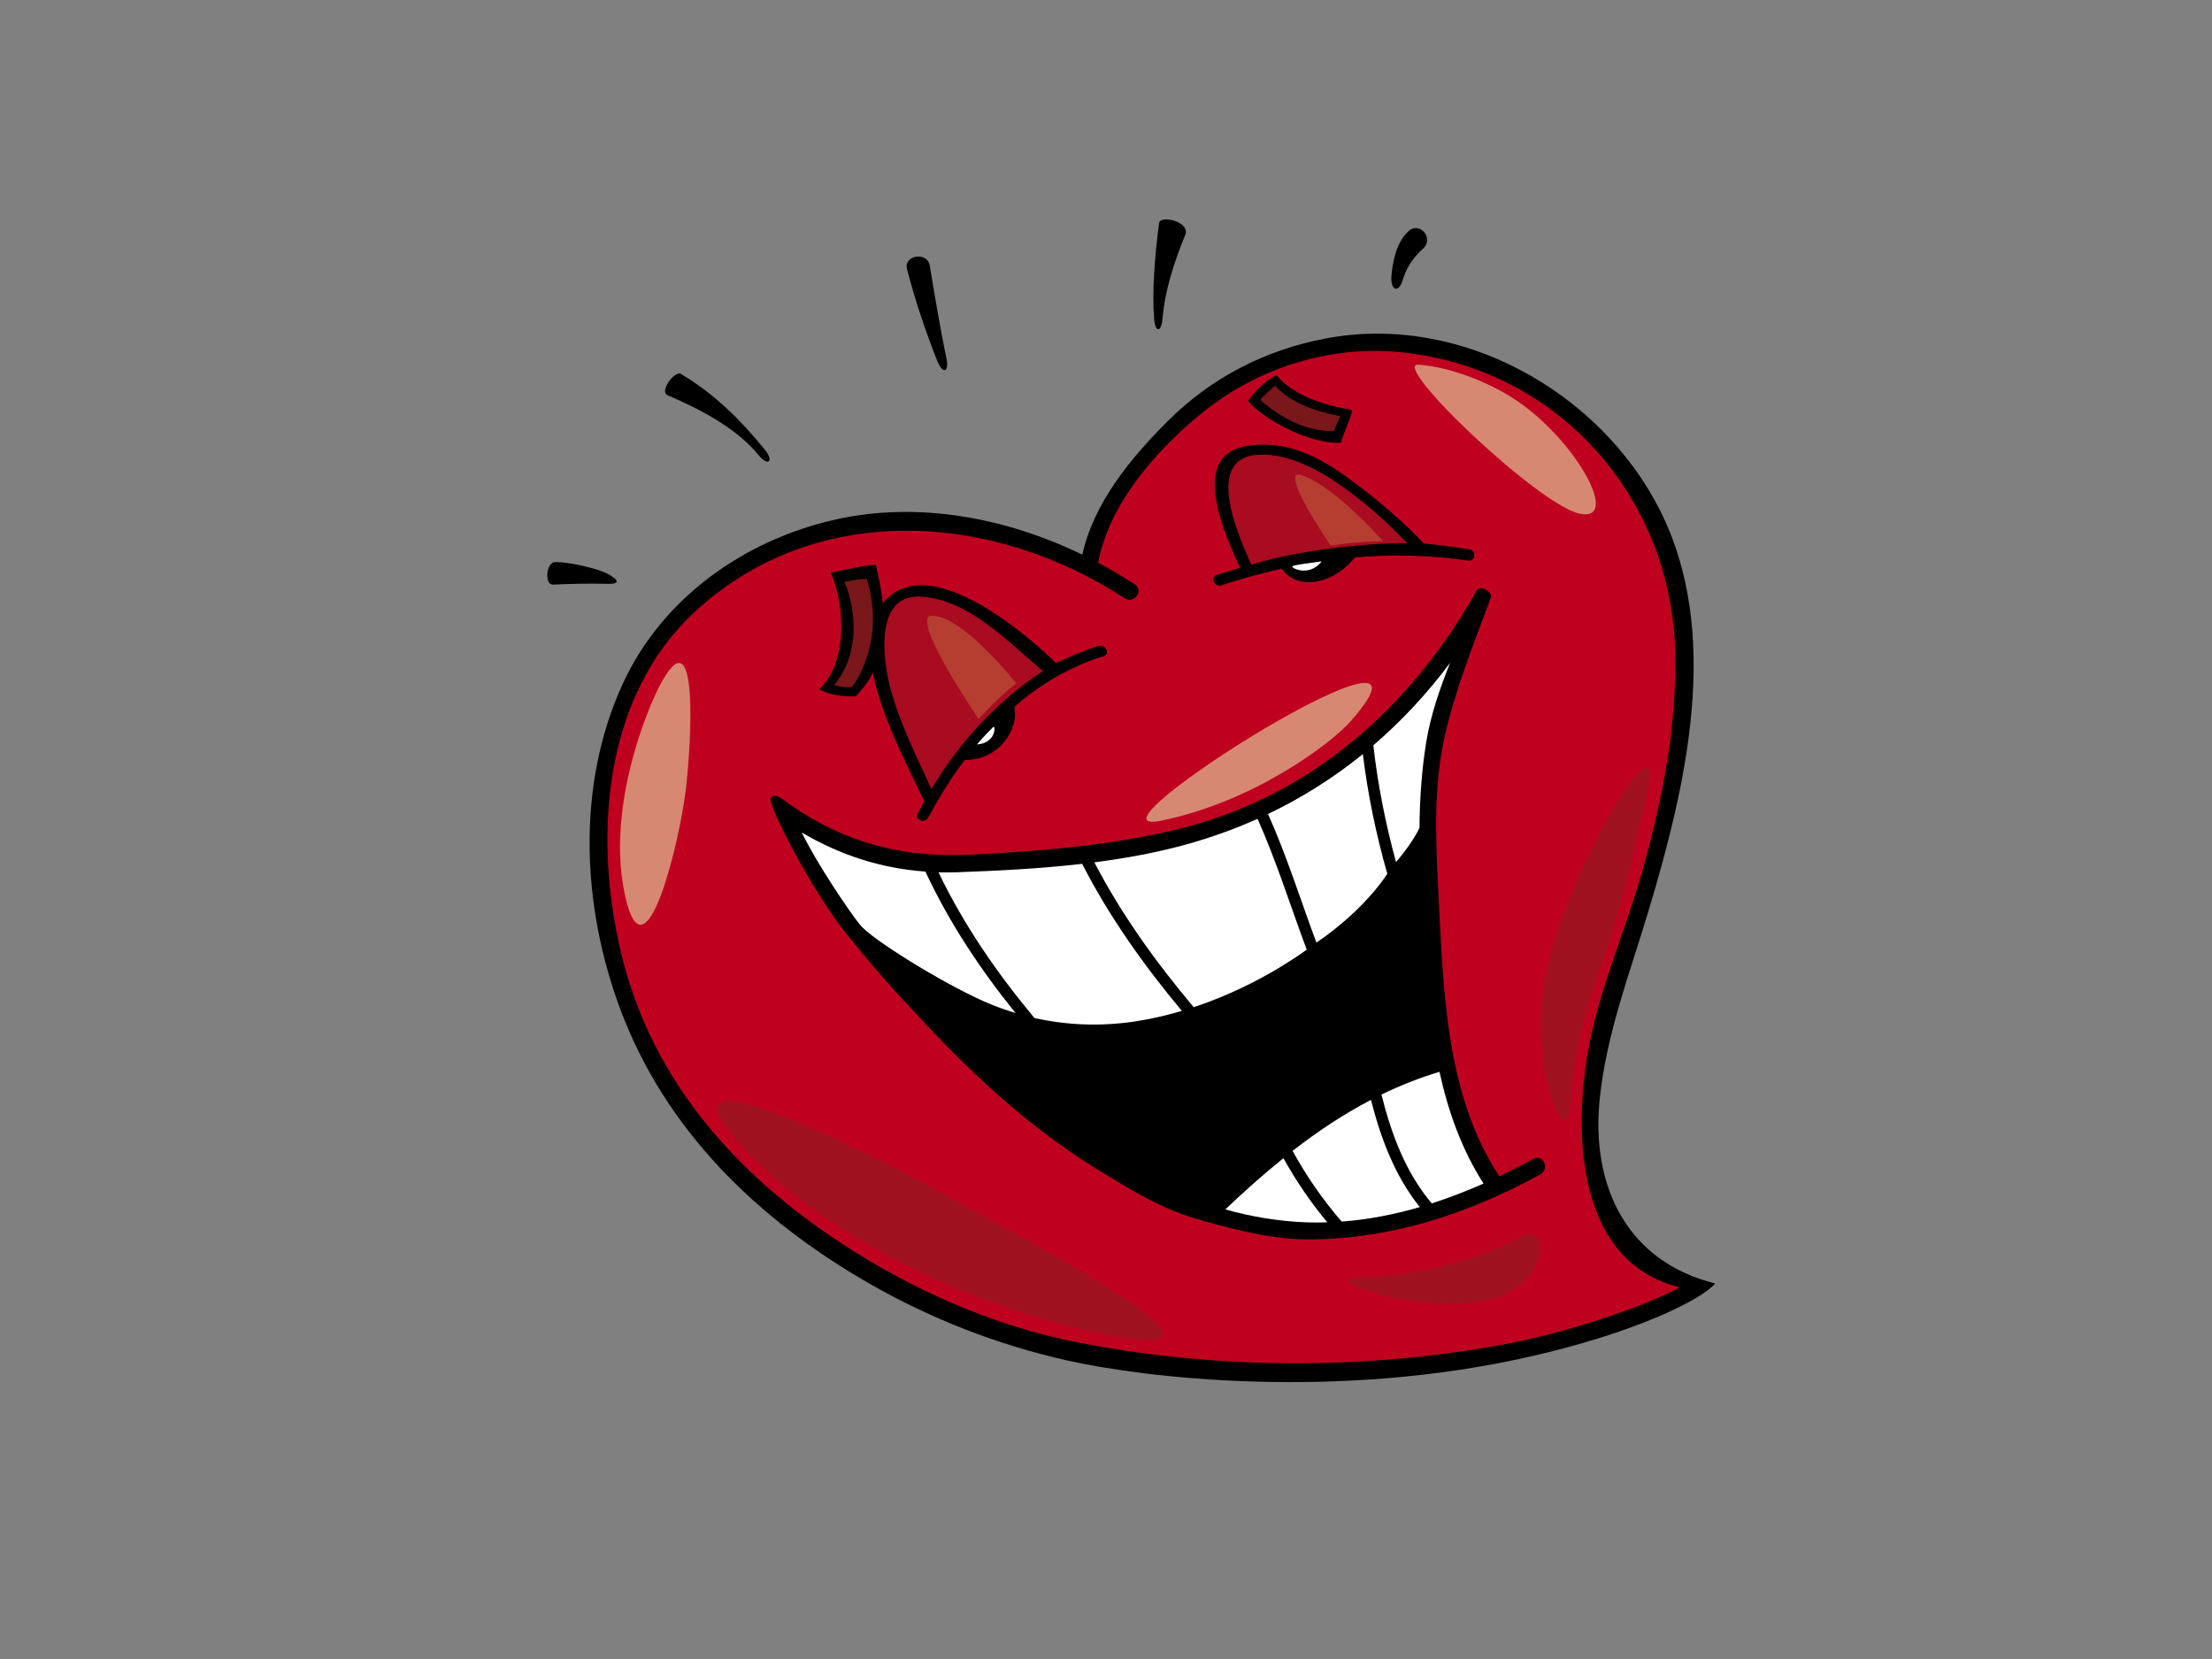 <?xml version="1.0" encoding="utf-8"?>
<!-- Generator: Adobe Illustrator 17.0.0, SVG Export Plug-In . SVG Version: 6.00 Build 0)  -->
<!DOCTYPE svg PUBLIC "-//W3C//DTD SVG 1.1//EN" "http://www.w3.org/Graphics/SVG/1.1/DTD/svg11.dtd">
<svg version="1.1" id="Layer_1" xmlns="http://www.w3.org/2000/svg" xmlns:xlink="http://www.w3.org/1999/xlink" x="0px" y="0px"
	 width="800px" height="600px" viewBox="0 0 800 600" enable-background="new 0 0 800 600" xml:space="preserve">
<rect x="0" y="0" width="800" height="600" fill="#808080" stroke="none"/>
<g>
	<path d="M224.408,365.176c-13.938-37.169-16.149-81.133,0.916-118.07c14.224-30.797,43.764-51.751,76.623-59.158
		c30.224-6.816,62.016-0.655,89.494,12.653c4.095-18.676,17.475-34.903,30.792-48.205c15.758-15.749,35.138-25.764,57.032-29.952
		c48.828-9.343,99.234,19.179,120.896,61.719c22.807,44.79,9.648,100.104-4.154,145.927c-6.715,22.297-14.948,43.715-17.411,67.025
		c-3.416,32.342,10.213,59.277,41.745,67.077c-5.458,6.142-28.743,17.595-65.633,26.128c-71.386,16.509-141.333,7.875-168.871,1.686
		c-24.949-5.606-49.196-15.05-71.223-27.673C273.505,440.77,240.648,408.486,224.408,365.176z"/>
	<path fill="#C0001F" d="M310.032,453.319c24.281,15.083,51.293,26.57,79.484,32.126c61.129,12.049,117.738,7.986,157.349,0.209
		c19.099-3.749,46.846-12.549,60.651-20.067c-36.879-9.011-38.736-54.464-33.048-86.142c3.897-21.716,13.341-42.723,19.368-63.963
		c7.397-26.087,12.742-53.135,11.984-80.221c-1.565-55.896-42.748-102.465-99.827-107.935c-24.633-2.362-50.09,5.448-69.554,20.671
		c-16.969,13.265-35.392,33.835-39.244,55.541c4.568,2.432,9.011,5.041,13.274,7.836c3.343,2.186-0.35,7.21-3.672,5.032
		c-47.074-30.861-111.074-35.867-155.155,4.534c-33.707,30.895-36.845,81.755-27.211,122.917
		C235.737,392.181,268.434,427.495,310.032,453.319z"/>
	<path d="M417.407,115.266c-0.797-9.51,0.233-22.652,1.788-34.617c0.379-2.924,11.436-0.593,9.439,4.352
		c-3.974,9.837-7.295,19.775-8.174,30.032C420.006,120.313,417.846,120.503,417.407,115.266z"/>
	<path d="M328.038,97.363c-1.339-5.113,7.374-6.512,8.237-1.288c1.882,11.38,3.937,23.728,6.008,33.515
		c1.089,5.158-1.392,5.846-3.326,0.919C334.47,119.069,331.067,108.941,328.038,97.363z"/>
	<path d="M246.261,135.234c11.986,7.117,21.626,16.619,30.447,27.53c3.327,4.122,1.002,5.991-2.321,1.882
		c-8.363-10.347-22.616-17.257-32.916-21.686C238.275,141.582,244.047,133.922,246.261,135.234z"/>
	<path d="M200.929,203.257c6.503,0.148,16.118,2.732,18.916,4.316c4.637,2.625,4.268,3.769-1.077,3.566
		c-5.251-0.197-13.793,0.039-18.808,0.298C196.874,211.599,197.427,203.179,200.929,203.257z"/>
	<path d="M503.232,99.836c0.374-4.957,1.785-12.325,6.248-16.295c4.024-3.582,9.239,2.756,5.244,6.314
		c-3.455,3.074-6.053,6.844-7.347,11.259C505.876,106.228,502.836,105.09,503.232,99.836z"/>
	<path d="M440.098,207.926c2.792-0.91,5.593-1.756,8.396-2.568c-5.297-11.499-18.453-40.015,1.547-43.874
		c12.426-2.399,23.506,1.941,33.364,8.49c12.228,8.127,26.711,21.006,31.425,26.558c4.02,0.306,12.575,1.539,16.61,2.136
		c2.637,0.386,2.175,4.48-0.483,4.086c-13.763-2.029-27.422-2.319-40.963-1.162c-5.992,8.044-19.592,13.325-26.492,4.096
		c-7.281,1.623-14.529,3.628-21.735,5.98C439.236,212.495,437.542,208.762,440.098,207.926z"/>
	<path fill="#FFFFFF" d="M478.018,203.017c-3.966,0.516-9.27,1.226-10.5,1.705C466.289,205.202,473.413,209.023,478.018,203.017z"/>
	<path fill="#A90B20" d="M452.564,204.216c20.278-6.331,48.719-8.071,56.389-7.756c-6.503-6.813-28.065-28.319-47.026-31.541
		C433.163,160.031,446.818,191.51,452.564,204.216z"/>
	<path d="M309.532,251.849c0,0-8.1,0.51-13.2-2.57c9.982-9.56,9.586-29.355,4.164-42.158c3.215-0.737,16.487-3.463,16.282-2.75
		c0.549,2.882,2.308,9.702,2.443,13.847c18.345-22.942,62.665,21.525,62.707,21.566c5.385-2.563,12.129-5.308,15.477-6.183
		c2.603-0.68,4.221,2.966,1.669,3.745c-13.445,4.096-24.606,11.575-32.219,18.316c1.701,8.206-5.657,19.382-17.976,19.198
		c-3.748,4.983-7.173,10.215-10.252,15.574c-0.082,0.271-0.213,0.507-0.398,0.713c-0.849,1.497-1.687,3.001-2.487,4.507
		c-1.238,2.338-5.124,0.916-3.874-1.446c0.788-1.483,1.596-2.956,2.423-4.418c-4.298-9.311-15.147-29.098-18.678-46.556
		C314.342,246.742,309.532,251.849,309.532,251.849z"/>
	<path fill="#FFFFFF" d="M359.275,262.871c-0.729,0.682-3.473,3.439-5.963,6.394C360.507,268.627,359.999,262.193,359.275,262.871z"
		/>
	<path fill="#A90B20" d="M336.872,285.378c5.499-9.098,11.865-17.712,19.37-25.309c5.741-5.813,11.964-11.46,20.962-17.376
		c-12.699-10.564-26.407-25.561-43.772-26.896c-17.18-1.317-14.174,22.353-11.629,32.256
		C325.126,260.992,331.306,273.234,336.872,285.378z"/>
	<path fill="#79171B" d="M308.065,248.56c0,0,12.612-15.486,5.439-39.145c-2.317-0.152-5.803,0.587-8.077,0.978
		c4.913,12.09,4.923,27.003-3.753,37.352C304.504,248.786,308.065,248.56,308.065,248.56z"/>
	<path d="M278.813,288.424c1.722-1.902,4.85,1.132,6.837,2.516c20.365,14.167,41.26,19.417,66.105,18.15
		c24.762-1.263,50.173-3.33,74.326-9.227c48.173-11.758,84.493-44.408,108.115-86.527c0.974-1.74,5.788,0.674,5.008,2.767
		c-6.091,16.365-12.627,32.559-16.566,49.608c-4.188,18.113-3.44,37.362-2.49,55.693c1.793,34.671,2.302,74.106,22.102,104.021
		c4.184-1.99,8.297-4.086,12.32-6.282c3.545-1.935,6.019,3.695,2.5,5.614c-25.504,13.919-52.821,23.063-81.987,23.491
		c-13.143,0.191-24.483-2.453-39.663-6.618c-15.18-4.168-25.257-10.64-37.01-17.749c-24.011-14.529-44.609-33.202-63.631-53.519
		c-9.798-10.463-16.038-16.993-28.584-32.535C293.652,322.284,277.097,290.324,278.813,288.424z"/>
	<path fill="#FFFFFF" d="M513.375,299.385c0.097-10.273,0.766-20.535,2.407-30.762c1.6-9.952,4.913-19.487,8.66-28.891
		c-8.251,11.069-17.524,21.03-27.755,29.817c1.612,14.332,4.426,28.394,8.2,42.216C507.406,308.955,511.736,303.119,513.375,299.385
		z"/>
	<path fill="#FFFFFF" d="M501.735,316.015c-4.034-14.163-7.041-28.591-8.843-43.282c-10.455,8.473-21.888,15.734-34.295,21.654
		c6.771,15.137,11.729,30.997,17.492,46.511C484.487,335.315,495.283,325.837,501.735,316.015z"/>
	<path fill="#FFFFFF" d="M517.808,435.226c6.364-2.05,12.622-4.472,18.736-7.177c-7.939-12.396-12.807-26.126-15.932-40.421
		c-7.349,2.212-14.321,5.002-20.993,8.239C503.173,410.082,508.37,424.073,517.808,435.226z"/>
	<path fill="#FFFFFF" d="M454.808,296.135c-8.802,3.948-18.077,7.239-27.83,9.821c-10.112,2.673-20.587,4.552-31.189,5.92
		c9.863,18.955,22.265,36.138,35.925,52.386c14.216-4.71,28.276-11.844,40.888-20.792
		C466.702,327.694,461.692,311.541,454.808,296.135z"/>
	<path fill="#FFFFFF" d="M513.486,436.555c-8.968-11.141-14.099-24.826-17.663-38.769c-10.043,5.228-19.405,11.503-28.346,18.45
		c4.998,9.085,10.891,17.659,17.766,25.565C494.798,441.087,504.245,439.254,513.486,436.555z"/>
	<path fill="#FFFFFF" d="M472.443,442.073c2.539,0.099,5.072,0.078,7.604-0.002c-6.041-7.243-11.33-15.007-15.881-23.195
		c-7.225,5.817-14.194,12.037-21.019,18.518C452.548,440.041,462.298,441.689,472.443,442.073z"/>
	<path fill="#FFFFFF" d="M410.239,369.458c5.678-0.844,11.436-2.151,17.192-3.854c-13.745-16.488-26.194-33.938-36.057-53.185
		c-15.2,1.754-30.588,2.518-45.456,3.054c-2.19,0.08-4.346,0.058-6.493,0.01c9.229,19.21,21.193,36.501,34.699,52.696
		C385.874,370.812,398.026,371.266,410.239,369.458z"/>
	<path fill="#FFFFFF" d="M311.025,334.461c4.076,5.117,29.194,20.732,44.844,27.708c3.732,1.662,7.544,3.03,11.397,4.197
		c-12.702-15.757-23.91-32.574-32.584-51.149c-16.082-1.138-30.85-5.965-44.725-14.138
		C295.644,312.667,306.948,329.346,311.025,334.461z"/>
	<path d="M451.39,145.066c2.041-3.388,6.604-7.753,10.317-9.337c5.866,7.367,18.057,11.07,27.322,12.57
		c-0.489,3.114-2.944,7.767-4.11,11.836C473.637,160.689,457.055,151.757,451.39,145.066z"/>
	<path fill="#79171B" d="M482.437,155.923c0.454-1.428,1.779-3.98,2.216-5.41c-8.683-1.79-17.565-4.487-23.484-11.028
		c-1.518,1.465-4.227,3.454-5.389,5.202C464.365,151.919,472.784,156.001,482.437,155.923z"/>
	<path fill="#A01120" d="M595.944,285.739c-3.58,16.706-9.747,43.863-17.057,64.154c-7.308,20.29-10.258,36.598-11.191,51.324
		c-0.93,14.722-17.08-16.917-7.325-54.655C570.122,308.829,601.915,257.865,595.944,285.739z"/>
	<path fill="#A01120" d="M344.228,433.374c-26.107-14.535-104.83-54.797-80.023-23.608c22.54,28.342,74.505,60.138,133.853,72.52
		C457.906,494.773,385.012,456.078,344.228,433.374z"/>
	<path fill="#A01120" d="M548.919,447.746c-11.199,6.768-38.529,14.448-56.35,14.216c-17.819-0.232,17.261,12.742,42.787,8.863
		C560.883,466.94,561.801,439.959,548.919,447.746z"/>
	<path fill="#D78872" d="M548.964,145.188c-10.815-7.444-25.354-12.546-35.906-13.292c-10.556-0.748,42.898,50.379,58.069,53.836
		C586.296,189.193,570.594,160.079,548.964,145.188z"/>
	<path fill="#D78872" d="M238.497,248.152c-4.634,8.902-19.539,44.826-12.3,76.349c7.236,31.522,19.566-20.307,21.759-38.317
		C250.145,268.169,252.81,220.649,238.497,248.152z"/>
	<path fill="#D78872" d="M488.681,260.641c-7.536,8.611-35.861,29.612-69.028,36.222
		C386.487,303.472,529.767,213.708,488.681,260.641z"/>
	<path fill="#B53E30" d="M500.198,195.735c0,0-4.874,0.074-10.049,0.509c-5.176,0.44-8.837,1.136-8.837,1.136
		s-19.751-28.684-10.425-25.481C483.02,176.065,500.198,195.735,500.198,195.735z"/>
	<path fill="#B53E30" d="M367.565,247.151c0,0-2.467,1.799-5.755,4.903c-3.289,3.098-7.898,7.956-7.898,7.956
		s-25.41-37.265-16.871-37.325C348.216,222.611,367.565,247.151,367.565,247.151z"/>
</g>
</svg>
